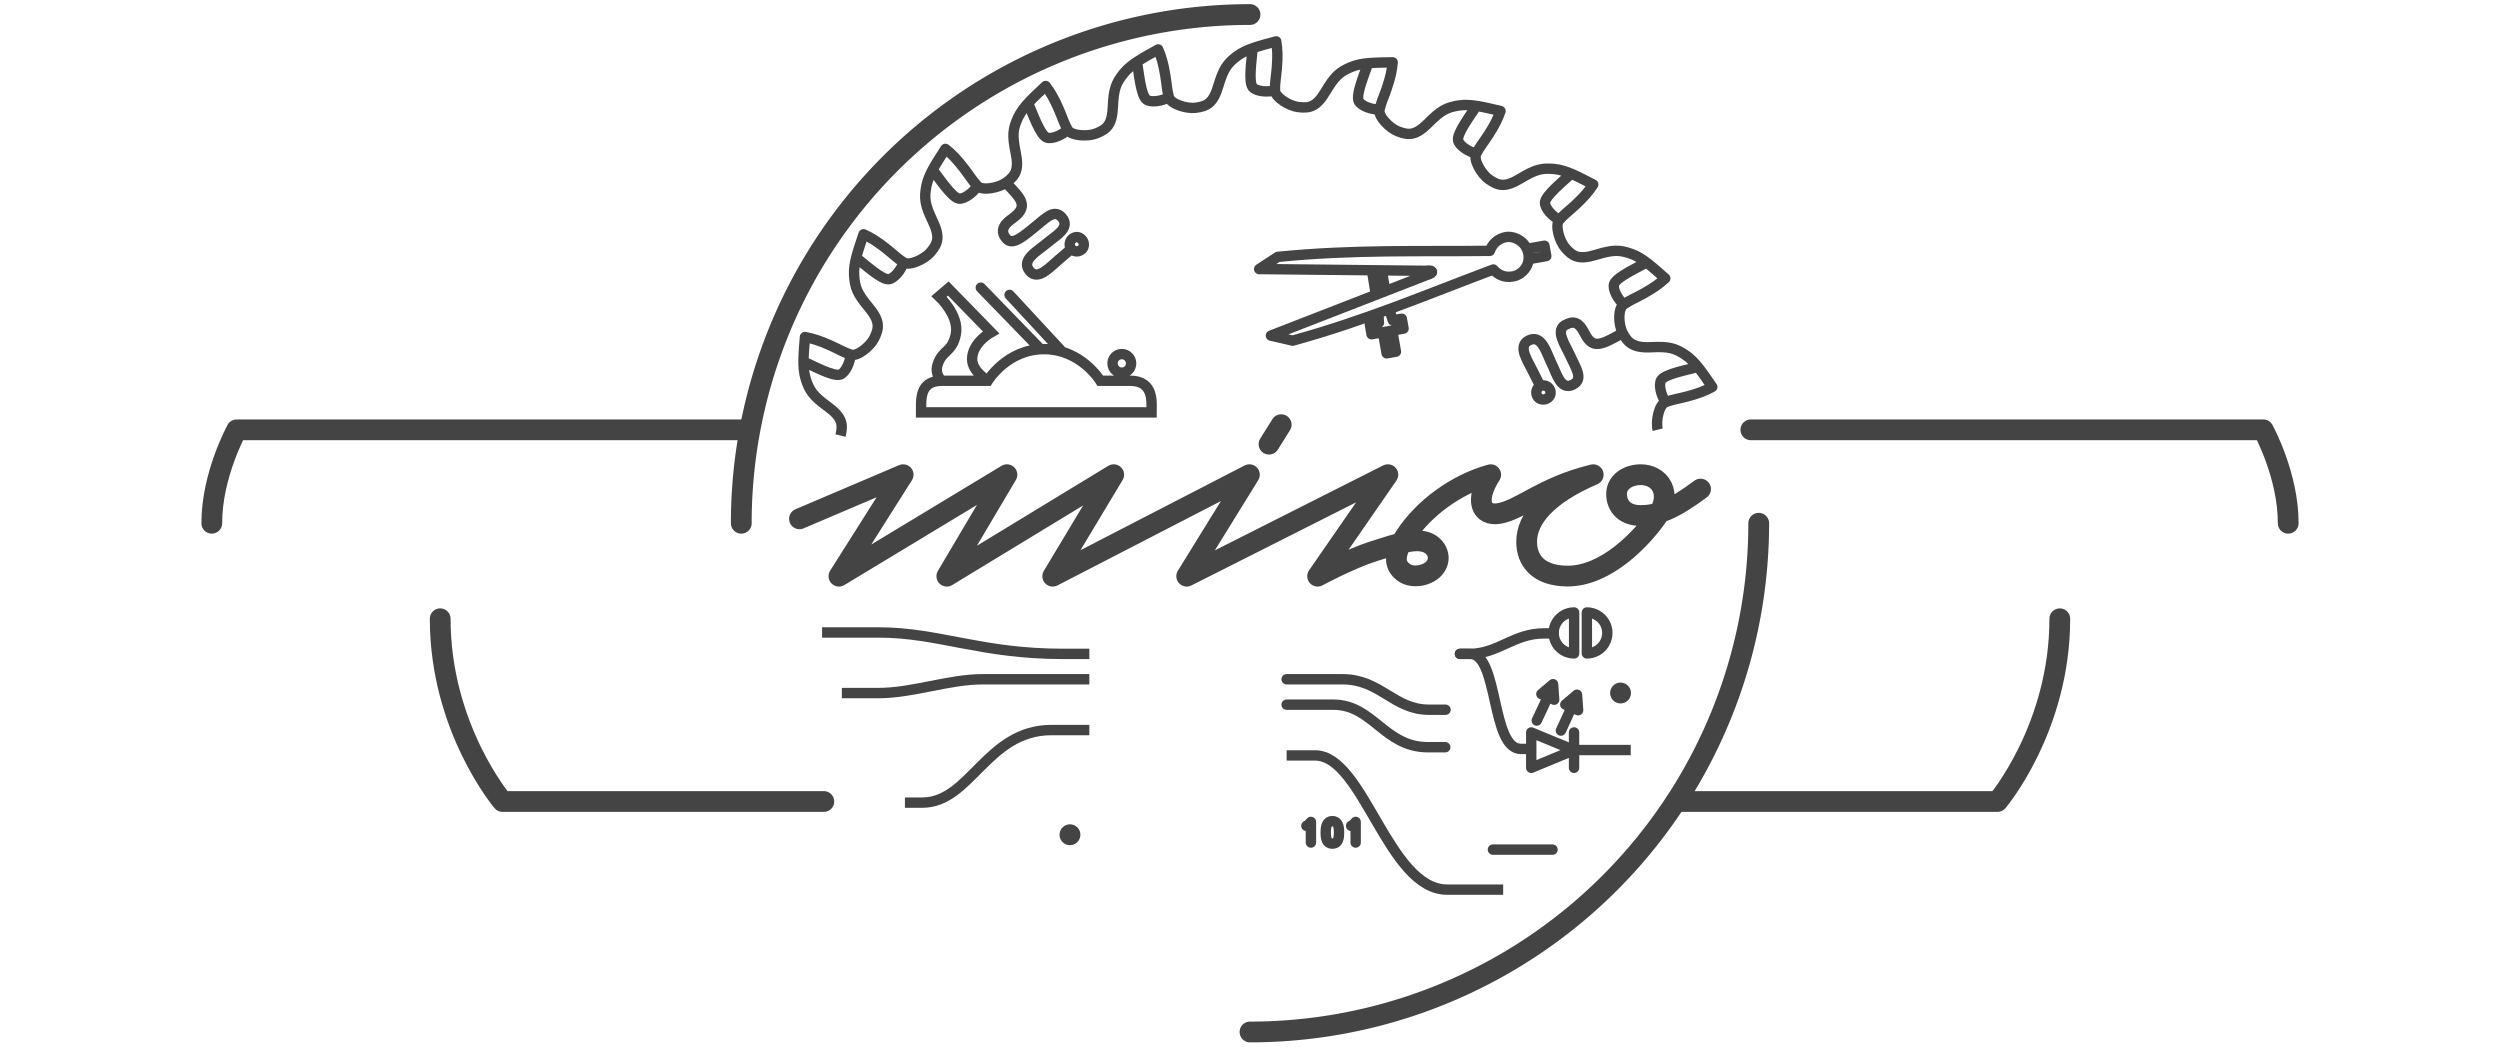 <?xml version="1.0" encoding="UTF-8" standalone="no"?>
<!-- Created with Inkscape (http://www.inkscape.org/) -->

<svg
   xmlns:osb="http://www.openswatchbook.org/uri/2009/osb"
   xmlns:dc="http://purl.org/dc/elements/1.1/"
   xmlns:cc="http://creativecommons.org/ns#"
   xmlns:rdf="http://www.w3.org/1999/02/22-rdf-syntax-ns#"
   xmlns:svg="http://www.w3.org/2000/svg"
   xmlns="http://www.w3.org/2000/svg"
   xmlns:xlink="http://www.w3.org/1999/xlink"
   xmlns:sodipodi="http://sodipodi.sourceforge.net/DTD/sodipodi-0.dtd"
   xmlns:inkscape="http://www.inkscape.org/namespaces/inkscape"
   width="1204"
   height="504"
   viewBox="0 0 1204 504"
   version="1.1"
   id="logo"
   inkscape:version="0.92.2 5c3e80d, 2017-08-06"
   sodipodi:docname="miro-logo-2020-15-fat.svg">
  <sodipodi:namedview
     id="base"
     pagecolor="#aaaaaa"
     bordercolor="#666666"
     borderopacity="1.0"
     inkscape:pageopacity="0"
     inkscape:pageshadow="2"
     inkscape:zoom="2.3039563"
     inkscape:cx="478.08292"
     inkscape:cy="252"
     inkscape:document-units="px"
     inkscape:current-layer="logo"
     showgrid="false"
     units="px"
     inkscape:window-width="3840"
     inkscape:window-height="1500"
     inkscape:window-x="0"
     inkscape:window-y="1"
     inkscape:window-maximized="1"
     inkscape:snap-global="false"
     showguides="false" />
  <defs
     id="defs1143">
    <linearGradient
       id="stroke"
       osb:paint="solid">
      <stop
         offset="0"
         id="strokecolor"
         class="mystrokecolor"
         style="stop-color:#444444;stop-opacity:1;" />
    </linearGradient>
    <linearGradient
       inkscape:collect="always"
       xlink:href="#stroke"
       id="linearGradient4572"
       x1="96.999"
       y1="252"
       x2="1107.001"
       y2="252"
       gradientUnits="userSpaceOnUse" />
    <linearGradient
       inkscape:collect="always"
       xlink:href="#stroke"
       id="linearGradient4578"
       x1="379.959"
       y1="240.975"
       x2="824.041"
       y2="240.975"
       gradientUnits="userSpaceOnUse" />
    <linearGradient
       inkscape:collect="always"
       xlink:href="#stroke"
       id="linearGradient4584"
       x1="381.799"
       y1="248.328"
       x2="825.625"
       y2="248.328"
       gradientUnits="userSpaceOnUse" />
  </defs>
  <g
     id="script"
     style="stroke:url(#linearGradient4578)">
    <path
       sodipodi:nodetypes="ccccccccccccccsssscscccscccc"
       inkscape:connector-curvature="0"
       d="m 617.028,204.52 -5.871,9.393 m -226.132,35.958 49.935,-21.264 -30.924,48.886 80.901,-48.886 -28.95,48.886 80.382,-48.886 -29.365,48.886 94.71,-48.886 -30.197,48.886 96.885,-48.886 -33.833,48.886 c 0,0 15.109,-8.211 26.965,-12.009 12.238,-3.921 20.356,-6.509 26.03,-4.068 4.392,1.889 6.86,7.207 3.587,11.669 -3.195,4.355 -10.809,5.478 -14.734,2.821 -4.439,-3.005 -6.07,-7.775 0.397,-17.694 8.686,-13.324 24.371,-24.981 41.106,-29.603 -8.193,12.822 -4.285,20.076 3.964,18.691 10.582,-1.777 20.892,-12.701 45.409,-18.691 -22.725,9.785 -32.053,21.402 -32.06,32.317 -0.007,8.96 5.61,16.396 19.507,16.509 19.09,0.155 36.305,-18.677 43.174,-28.474 8.029,-11.449 1.323,-20.417 -7.74,-20.353 -6.363,0.045 -11.3,3.614 -11.608,8.674 -0.307,5.054 2.634,10.859 11.276,10.985 7.819,0.114 15.448,-2.527 29.141,-12.734"
       style="fill:none;stroke:url(#linearGradient4578);stroke-width:10;stroke-linecap:round;stroke-linejoin:round;stroke-miterlimit:4;stroke-dasharray:none;stroke-opacity:1"
       id="miro" />
  </g>
  <g
     id="wings"
     style="stroke:url(#linearGradient4572);stroke-linecap:round">
    <path
       inkscape:connector-curvature="0"
       id="circletl"
       d="M 602,7 A 245,245 0 0 0 357,252 v 0"
       style="fill:none;fill-opacity:1;stroke:url(#linearGradient4572);stroke-width:10;stroke-linecap:round;stroke-linejoin:round;stroke-miterlimit:4;stroke-dasharray:none;stroke-opacity:1" />
    <path
       inkscape:connector-curvature="0"
       id="circlebl"
       d="M 602,497 A 245,245 0 0 1 357,252"
       style="fill:none;fill-opacity:1;stroke:url(#linearGradient4572);stroke-width:10;stroke-linecap:round;stroke-linejoin:round;stroke-miterlimit:4;stroke-dasharray:none;stroke-opacity:1" />
    <path
       inkscape:connector-curvature="0"
       id="circlebr"
       d="M 602,497 A 245,245 0 0 0 847,252"
       style="fill:none;fill-opacity:1;stroke:url(#linearGradient4572);stroke-width:10;stroke-linecap:round;stroke-linejoin:round;stroke-miterlimit:4;stroke-dasharray:none;stroke-opacity:1" />
    <path
       inkscape:connector-curvature="0"
       id="circletr"
       d="M 602,7 A 245,245 0 0 1 847,252"
       style="fill:none;fill-opacity:1;stroke:url(#linearGradient4572);stroke-width:10;stroke-linecap:round;stroke-linejoin:round;stroke-miterlimit:4;stroke-dasharray:none;stroke-opacity:1" />
    <path
       sodipodi:nodetypes="ccc"
       inkscape:connector-curvature="0"
       id="wingbl"
       d="m 212,298 c 0,52.6 30,88 30,88 h 154.761"
       style="opacity:1;vector-effect:none;fill:none;fill-opacity:1;stroke:url(#linearGradient4572);stroke-width:10;stroke-linecap:round;stroke-linejoin:round;stroke-miterlimit:4;stroke-dasharray:none;stroke-dashoffset:0;stroke-opacity:1" />
    <path
       sodipodi:nodetypes="ccc"
       inkscape:connector-curvature="0"
       id="wingmbl"
       d="M 102,252 C 102.065,275.123 114,297 114,297 h 246.8"
       style="opacity:1;vector-effect:none;fill:none;fill-opacity:1;stroke:url(#linearGradient4572);stroke-width:10;stroke-linecap:round;stroke-linejoin:round;stroke-miterlimit:4;stroke-dasharray:none;stroke-dashoffset:0;stroke-opacity:1" />
    <path
       sodipodi:nodetypes="cccc"
       inkscape:connector-curvature="0"
       id="wingmtl"
       d="m 102,252 v 0 c -0.065,-23.124 12,-45 12,-45 h 246.8"
       style="opacity:1;vector-effect:none;fill:none;fill-opacity:1;stroke:url(#linearGradient4572);stroke-width:10;stroke-linecap:round;stroke-linejoin:round;stroke-miterlimit:4;stroke-dasharray:none;stroke-dashoffset:0;stroke-opacity:1" />
    <path
       sodipodi:nodetypes="ccc"
       inkscape:connector-curvature="0"
       style="opacity:1;vector-effect:none;fill:none;fill-opacity:1;stroke:url(#linearGradient4572);stroke-width:10;stroke-linecap:round;stroke-linejoin:round;stroke-miterlimit:4;stroke-dasharray:none;stroke-dashoffset:0;stroke-opacity:1"
       d="m 212,206 c 0,-52.6 30,-88.001 30,-88.001 L 396.761,118"
       id="wingtl" />
    <path
       style="opacity:1;vector-effect:none;fill:none;fill-opacity:1;stroke:url(#linearGradient4572);stroke-width:10;stroke-linecap:round;stroke-linejoin:round;stroke-miterlimit:4;stroke-dasharray:none;stroke-dashoffset:0;stroke-opacity:1"
       d="m 992,298 c 0,52.6 -30,88 -30,88 H 807.239"
       id="wingbr"
       inkscape:connector-curvature="0"
       sodipodi:nodetypes="ccc" />
    <path
       style="opacity:1;vector-effect:none;fill:none;fill-opacity:1;stroke:url(#linearGradient4572);stroke-width:10;stroke-linecap:round;stroke-linejoin:round;stroke-miterlimit:4;stroke-dasharray:none;stroke-dashoffset:0;stroke-opacity:1"
       d="m 1102,252 c -0.065,23.124 -12,45.001 -12,45.001 H 843.2"
       id="wingmbr"
       inkscape:connector-curvature="0"
       sodipodi:nodetypes="ccc" />
    <path
       style="opacity:1;vector-effect:none;fill:none;fill-opacity:1;stroke:url(#linearGradient4572);stroke-width:10;stroke-linecap:round;stroke-linejoin:round;stroke-miterlimit:4;stroke-dasharray:none;stroke-dashoffset:0;stroke-opacity:1"
       d="m 1102,252 v 0 c 0.065,-23.124 -12,-45 -12,-45 H 843.2"
       id="wingmtr"
       inkscape:connector-curvature="0"
       sodipodi:nodetypes="cccc" />
    <path
       id="wingtr"
       d="m 992,206 c 0,-52.6 -30,-88.001 -30,-88.001 L 807.239,118"
       style="opacity:1;vector-effect:none;fill:none;fill-opacity:1;stroke:url(#linearGradient4572);stroke-width:10;stroke-linecap:round;stroke-linejoin:round;stroke-miterlimit:4;stroke-dasharray:none;stroke-dashoffset:0;stroke-opacity:1"
       inkscape:connector-curvature="0"
       sodipodi:nodetypes="ccc" />
  </g>
  <g
     id="details"
     style="stroke:url(#linearGradient4584);stroke-width:5;stroke-miterlimit:4;stroke-dasharray:none">
    <path
       inkscape:connector-curvature="0"
       d="m 484.411,88.017 c 8.132,8.14 10.925,11.599 2.953,17.363 -1.809,1.289 -6.952,4.931 -2.605,9.654 3.042,3.613 9.078,-2.163 13.56,-5.675 5.126,-4.017 9.211,-8.958 13.06,-4.663 4.483,5.003 -3.21,8.992 -6.806,12.075 -4.862,4.168 -13.18,8.356 -8.658,13.772 3.998,4.789 9.688,-1.942 14.088,-5.593 3.347,-2.778 4.553,-4.022 5.957,-5.05 1.795,1.726 3.708,1.355 5.085,0.158 1.286,-1.118 1.179,-3.45 0.043,-4.655 -1.561,-1.656 -3.159,-1.442 -4.471,-0.552 -1.26,0.854 -2.206,3.144 -0.657,5.049 m -111.155,89.867 c 1.311,-5.558 0.762,-8.884 -6.166,-13.94 -6.928,-5.055 -8.808,-7.575 -10.613,-13.365 -1.724,-5.531 -0.967,-12.128 -0.368,-20.139 3.776,0.681 7.169,1.751 12.274,4.048 4.428,1.992 6.192,3.224 9.847,4.425 3.109,1.021 9.287,-3.977 11.217,-7.861 2.501,-5.034 2.868,-8.349 -2.62,-14.94 -5.488,-6.591 -6.698,-9.493 -7.037,-15.547 -0.325,-5.785 2.017,-11.998 4.549,-19.622 3.496,1.58 6.527,3.445 10.918,6.916 3.809,3.011 5.22,4.636 8.472,6.691 2.766,1.748 9.976,-1.595 12.794,-4.891 3.652,-4.274 4.815,-7.399 1.099,-15.128 -3.717,-7.729 -4.183,-10.838 -3.038,-16.793 1.094,-5.689 4.879,-11.145 9.192,-17.922 3.006,2.384 5.491,4.931 8.904,9.367 2.961,3.848 3.933,5.768 6.587,8.553 2.257,2.369 10.064,0.884 13.6,-1.627 4.583,-3.255 6.473,-6.003 4.751,-14.404 -1.722,-8.402 -1.417,-11.531 1.145,-17.027 2.447,-5.251 7.447,-9.621 13.282,-15.143 2.334,3.045 4.124,6.12 6.354,11.254 1.934,4.453 2.41,6.552 4.305,9.9 1.612,2.848 9.546,3.309 13.586,1.735 5.238,-2.04 7.74,-4.245 8.117,-12.813 0.377,-8.568 1.435,-11.529 5.258,-16.236 3.653,-4.497 9.567,-7.517 16.571,-11.451 1.522,3.522 2.509,6.941 3.421,12.463 0.791,4.79 0.741,6.942 1.763,10.651 0.87,3.155 8.452,5.535 12.754,4.993 5.577,-0.703 8.541,-2.232 10.994,-10.45 2.453,-8.218 4.2,-10.832 9.055,-14.465 4.638,-3.471 11.11,-4.96 18.861,-7.069 0.618,3.786 0.742,7.343 0.282,12.921 -0.4,4.839 -0.972,6.913 -0.884,10.759 0.075,3.272 6.849,7.427 11.154,7.949 5.581,0.677 8.827,-0.084 13.208,-7.456 4.381,-7.373 6.712,-9.482 12.306,-11.824 5.344,-2.237 11.983,-2.104 20.015,-2.262 -0.323,3.823 -1.069,7.302 -2.875,12.6 -1.566,4.596 -2.627,6.468 -3.479,10.22 -0.724,3.191 4.833,8.872 8.881,10.427 5.247,2.016 8.582,2.069 14.627,-4.014 6.045,-6.083 8.82,-7.561 14.816,-8.469 5.728,-0.867 12.135,0.879 19.963,2.683 -1.244,3.629 -2.816,6.822 -5.858,11.521 -2.639,4.076 -4.124,5.633 -5.864,9.064 -1.48,2.919 2.526,9.782 6.073,12.277 4.598,3.234 7.819,4.098 15.164,-0.33 7.345,-4.427 10.397,-5.185 16.433,-4.605 5.767,0.554 11.555,3.808 18.708,7.465 -2.091,3.217 -4.393,5.931 -8.488,9.746 -3.552,3.31 -5.372,4.459 -7.895,7.363 -2.146,2.47 0.067,10.103 2.9,13.386 3.672,4.256 6.585,5.879 14.788,3.374 8.202,-2.505 11.346,-2.496 17.06,-0.463 5.458,1.942 10.279,6.509 16.326,11.798 -2.812,2.61 -5.705,4.682 -10.607,7.385 -4.252,2.345 -6.296,3.016 -9.451,5.218 -2.684,1.873 -2.685,9.241 -0.449,13.689 2.236,4.449 4.955,7.306 13.52,6.875 8.565,-0.431 11.613,0.344 16.658,3.707 4.821,3.214 8.384,8.817 12.96,15.419 -3.363,1.847 -6.674,3.151 -12.086,4.579 -4.695,1.238 -6.841,1.391 -10.438,2.758 -3.059,1.163 -4.812,8.958 -3.746,13.254 m -16.826,-46.573 c -10.786,6.077 -14.387,7.698 -18.251,0.428 -1.619,-3.126 -3.807,-7.158 -8.65,-4.664 -6.33,2.392 -0.708,10.049 1.617,15.247 2.66,5.945 6.467,11.102 1.369,13.799 -5.938,3.141 -7.95,-5.287 -10.073,-9.522 -2.87,-5.725 -4.924,-14.809 -11.273,-11.729 -5.613,2.723 -0.456,9.87 2.024,15.022 1.887,3.919 2.803,5.39 3.462,7.001 -2.108,1.325 -2.21,3.27 -1.382,4.896 0.774,1.518 3.063,1.977 4.507,1.166 1.984,-1.115 2.162,-2.717 1.616,-4.205 -0.524,-1.429 -2.518,-2.9 -4.741,-1.857 M 435.123,126.373 c -0.865,3.308 -4.516,7.936 -7.197,8.11 -3.46,0.225 -11.651,-7.326 -15.102,-9.981 m 57.856,-34.979 c -1.645,2.998 -6.313,6.597 -8.956,6.113 -3.411,-0.624 -9.516,-9.944 -12.215,-13.359 m 64.635,-19.831 c -2.326,2.507 -7.73,4.86 -10.175,3.747 -3.156,-1.437 -6.806,-11.963 -8.593,-15.932 m 67.519,-3.487 c -2.867,1.865 -8.681,2.83 -10.781,1.155 -2.711,-2.162 -3.687,-13.26 -4.453,-17.546 m 66.334,13.066 c -3.234,1.11 -9.109,0.63 -10.738,-1.506 -2.103,-2.757 -0.346,-13.759 -0.044,-18.102 m 61.152,28.833 c -3.407,0.289 -8.988,-1.608 -10.047,-4.076 -1.368,-3.187 3.017,-13.429 4.367,-17.567 m 52.286,42.862 c -3.375,-0.55 -8.326,-3.749 -8.752,-6.401 -0.55,-3.424 6.197,-12.289 8.515,-15.974 m 40.269,54.308 c -3.139,-1.356 -7.161,-5.664 -6.929,-8.341 0.301,-3.455 9.004,-10.409 12.15,-13.418 m 25.825,62.482 c -2.715,-2.08 -5.566,-7.238 -4.688,-9.777 1.133,-3.277 11.269,-7.902 15.053,-10.054 m 9.826,66.891 c -2.126,-2.678 -3.635,-8.376 -2.165,-10.625 1.897,-2.903 12.854,-4.919 17.049,-6.084 m -407.514,-6.124 c -0.033,3.419 -2.447,8.797 -5.004,9.619 -3.301,1.062 -13.085,-4.267 -17.078,-6.001"
       style="fill:none;stroke:url(#linearGradient4584);stroke-width:5;stroke-linecap:butt;stroke-linejoin:round;stroke-miterlimit:4;stroke-dasharray:none;stroke-opacity:1"
       id="sawblade"
       sodipodi:nodetypes="ccccscccccccccsccccsssccssscccssscccssscccsssccccsssccsssccccssscccsscccczcsccccccccsccccccscccccccccccccccccccccccccccccccccc" />
    <path
       sodipodi:nodetypes="sssssssssccccccccccccccccccccccccccccccccccccccccccccccccccsssss"
       inkscape:connector-curvature="0"
       d="m 541.347,303.496 h 61.57 c 2.527,0 4.561,2.034 4.561,4.561 v 61.57 c 0,2.527 -2.034,4.561 -4.561,4.561 h -61.57 c -2.527,0 -4.561,-2.034 -4.561,-4.561 v -61.57 c 0,-2.527 2.034,-4.561 4.561,-4.561 z m 66.131,9.156 h 12.162 v 4.521 h -12.162 z m 0,12.225 h 12.162 v 4.521 h -12.162 z m 0,12.225 h 12.162 v 4.521 h -12.162 z m 0,12.225 h 12.162 v 4.521 h -12.162 z m 0,12.225 h 12.162 v 4.521 h -12.162 z m -82.854,-48.9 h 12.162 v 4.521 h -12.162 z m 0,12.225 h 12.162 v 4.521 h -12.162 z m 0,12.225 h 12.162 v 4.521 h -12.162 z m 0,12.225 h 12.162 v 4.521 h -12.162 z m 0,12.225 h 12.162 v 4.521 H 524.624 Z M 598.065,358.99 c 0,3.414 -2.767,6.181 -6.181,6.181 -3.414,0 -6.181,-2.767 -6.181,-6.181 0,-3.414 2.767,-6.181 6.181,-6.181 3.414,0 6.181,2.767 6.181,6.181 z"
       style="fill:none;fill-opacity:1;stroke:url(#linearGradient4584);stroke-width:5;stroke-linecap:butt;stroke-linejoin:round;stroke-miterlimit:4;stroke-dasharray:none;stroke-opacity:1"
       id="ic" />
    <path
       sodipodi:nodetypes="ccccccccccccccccccccccssccccccccc"
       inkscape:connector-curvature="0"
       d="m 736.398,124.795 8.291,-1.467 -0.882,-4.982 -8.291,1.467 m -71.688,30.968 0.256,4.67 -4.376,0.774 0.84,4.749 15.404,-2.726 -0.84,-4.749 -4.334,0.767 -1.719,-5.352 m -3.048,11.093 1.797,10.157 4.478,-0.792 -1.797,-10.157 m -9.738,-28.908 1.833,11.522 m 4.545,-1.782 -1.648,-9.798 m -50.092,-6.537 c 36.754,-3.657 68.183,-2.488 102.125,-2.907 1.06,-3.155 3.859,-5.958 7.756,-6.627 3.897,-0.669 9.778,2.038 10.816,8.091 1.038,6.053 -3.453,10.204 -7.516,10.883 -4.063,0.679 -7.179,-0.791 -9.355,-3.373 -31.838,11.93 -61.854,24.734 -96.688,34.276 l -10.445,-2.429 74.987,-29.157 c 0,0 2.81,-0.726 2.643,-1.589 -0.178,-0.918 -3.064,-0.462 -3.064,-0.462 l -80.237,-0.841 z"
       style="fill:none;fill-opacity:1;stroke:url(#linearGradient4584);stroke-width:5;stroke-linecap:butt;stroke-linejoin:round;stroke-miterlimit:4;stroke-dasharray:none;stroke-opacity:1"
       id="compass" />
    <path
       sodipodi:nodetypes="cccccccccccccccccccccccccccccccccccccccssccccccccc"
       inkscape:connector-curvature="0"
       d="m 577.343,118.449 h -12.207 m 5.964,5.1 v -13.395 h 9.911 v 20.561 c -5.068,-0.122 -9.85,0.059 -14.965,0 -2.486,-6.517 -4.295,-9.764 -10.846,-14.577 l 5.575,-5.984 h 10.325 M 671.996,75.245 V 86.145 M 651.2,75.245 V 86.145 M 630.403,75.245 V 86.145 M 609.607,75.245 V 86.145 M 588.811,75.245 V 86.145 M 568.014,75.245 V 86.145 M 547.218,75.245 v 10.9 m 124.778,8.9 V 105.945 M 651.2,95.045 V 105.945 M 630.403,95.045 V 105.945 M 609.607,95.045 V 105.945 M 547.218,95.045 v 10.9 m -15.189,21.955 c 0,0 32.196,-32.675 35.09,-33.936 3.514,-0.7 22.45,-1.092 22.889,0.834 v 74.282 c -6.367,0 -14.574,0.141 -18.079,-1.1 -3.978,-1.409 -9.489,-4.235 -12.31,-12.22 -2.647,-7.494 -0.016,-18.651 -5.023,-26.743 -1.38,-2.23 -4.599,-4.469 -9.339,-4.05 -3.82,0.209 -9.905,6.145 -9.905,6.145 z m 58.786,-21.955 h 97.548 l -0.2,-30.7 H 532.77 v 30.7 h 20.269"
       style="fill:none;stroke:url(#linearGradient4584);stroke-width:5;stroke-linecap:butt;stroke-linejoin:round;stroke-miterlimit:4;stroke-dasharray:none;stroke-opacity:1"
       id="combinationsquare" />
    <path
       sodipodi:nodetypes="cssc"
       inkscape:connector-curvature="0"
       id="trace1"
       d="m 524.624,314.913 h -12.712 c -39.597,0 -60.063,-10.317 -88.629,-10.317 h -27.367"
       style="opacity:1;vector-effect:none;fill:none;fill-opacity:1;stroke:url(#linearGradient4584);stroke-width:5;stroke-linecap:butt;stroke-linejoin:round;stroke-miterlimit:4;stroke-dasharray:none;stroke-dashoffset:0;stroke-opacity:1" />
    <path
       inkscape:connector-curvature="0"
       d="m 808.645,301.612 c 1.7,-3.198 5.672,-4.412 8.87,-2.712 3.198,1.7 4.412,5.672 2.712,8.87 -1.7,3.198 -5.672,4.412 -8.87,2.712 -3.198,-1.7 -4.412,-5.672 -2.712,-8.87 z m -8.965,28.286 c 2.129,-2.93 6.23,-3.58 9.161,-1.451 2.93,2.129 3.58,6.23 1.451,9.161 -2.129,2.93 -6.23,3.58 -9.161,1.451 -2.93,-2.129 -3.58,-6.23 -1.451,-9.161 z m -12.814,26.763 c 2.516,-2.606 6.668,-2.678 9.274,-0.162 2.606,2.516 2.678,6.668 0.162,9.274 -2.516,2.606 -6.668,2.678 -9.274,0.162 -2.606,-2.516 -2.678,-6.668 -0.162,-9.274 z m -16.414,24.719 c 2.854,-2.23 6.976,-1.724 9.206,1.13 2.23,2.854 1.724,6.976 -1.13,9.206 -2.854,2.23 -6.976,1.724 -9.206,-1.13 -2.23,-2.854 -1.724,-6.976 1.13,-9.206 z m -19.695,22.194 c 3.137,-1.811 7.148,-0.736 8.959,2.401 1.811,3.137 0.736,7.148 -2.401,8.959 -3.137,1.811 -7.148,0.736 -8.959,-2.401 -1.811,-3.137 -0.736,-7.148 2.401,-8.959 z m -22.592,19.237 c 3.358,-1.357 7.181,0.266 8.538,3.624 1.357,3.358 -0.266,7.181 -3.624,8.538 -3.358,1.357 -7.181,-0.266 -8.538,-3.624 -1.357,-3.358 0.266,-7.181 3.624,-8.538 z m -25.049,15.906 c 3.514,-0.876 7.074,1.262 7.95,4.777 0.876,3.514 -1.262,7.074 -4.777,7.95 -3.514,0.876 -7.074,-1.262 -7.95,-4.777 -0.876,-3.514 1.262,-7.074 4.777,-7.95 z m -27.019,12.265 c 3.602,-0.379 6.829,2.235 7.208,5.837 0.379,3.602 -2.235,6.829 -5.837,7.208 -3.602,0.379 -6.829,-2.235 -7.208,-5.837 -0.379,-3.602 2.235,-6.829 5.837,-7.208 z m -28.463,8.385 c 3.62,0.126 6.452,3.163 6.325,6.783 -0.126,3.62 -3.163,6.452 -6.783,6.325 -3.62,-0.126 -6.452,-3.163 -6.325,-6.783 0.126,-3.62 3.163,-6.452 6.783,-6.325 z m -29.353,4.342 c 3.567,0.629 5.949,4.031 5.32,7.598 -0.629,3.567 -4.031,5.949 -7.598,5.32 -3.567,-0.629 -5.949,-4.031 -5.32,-7.598 0.629,-3.567 4.031,-5.949 7.598,-5.32 z m -29.672,0.215 c 3.445,1.119 5.33,4.819 4.211,8.264 -1.119,3.445 -4.819,5.33 -8.264,4.211 -3.445,-1.119 -5.33,-4.819 -4.211,-8.264 1.119,-3.445 4.819,-5.33 8.264,-4.211 z m -29.413,-3.917 c 3.256,1.588 4.607,5.514 3.02,8.77 -1.588,3.256 -5.514,4.607 -8.77,3.02 -3.256,-1.588 -4.607,-5.514 -3.02,-8.77 1.588,-3.256 5.514,-4.607 8.77,-3.02 z m -28.582,-7.972 c 3.003,2.025 3.795,6.102 1.77,9.105 -2.025,3.003 -6.102,3.795 -9.105,1.77 -3.003,-2.025 -3.795,-6.102 -1.77,-9.105 2.025,-3.003 6.102,-3.795 9.105,-1.77 z m -27.194,-11.873 c 2.692,2.424 2.909,6.571 0.485,9.262 -2.424,2.692 -6.571,2.909 -9.262,0.485 -2.692,-2.424 -2.909,-6.57 -0.485,-9.262 2.424,-2.692 6.57,-2.909 9.262,-0.485 z m -25.277,-15.542 c 2.328,2.775 1.966,6.911 -0.808,9.24 -2.775,2.328 -6.911,1.966 -9.24,-0.808 -2.328,-2.775 -1.966,-6.911 0.808,-9.24 2.775,-2.328 6.911,-1.966 9.24,0.808 z m -22.868,-18.908 c 1.919,3.072 0.985,7.118 -2.086,9.037 -3.072,1.919 -7.118,0.985 -9.037,-2.086 -1.919,-3.072 -0.985,-7.118 2.086,-9.037 3.072,-1.919 7.118,-0.985 9.037,2.086 z m -20.014,-21.907 c 1.473,3.309 -0.015,7.186 -3.324,8.659 -3.309,1.473 -7.186,-0.015 -8.659,-3.324 -1.473,-3.309 0.015,-7.186 3.324,-8.659 3.309,-1.473 7.186,0.015 8.659,3.324 z M 418.489,359.324 c 0.998,3.482 -1.015,7.114 -4.497,8.112 -3.482,0.998 -7.114,-1.015 -8.112,-4.497 -0.998,-3.482 1.015,-7.114 4.497,-8.112 3.482,-0.998 7.114,1.015 8.112,4.497 z m -13.2,-26.575 c 0.504,3.587 -1.995,6.903 -5.582,7.407 -3.587,0.504 -6.903,-1.995 -7.407,-5.582 -0.504,-3.587 1.995,-6.903 5.582,-7.407 3.587,-0.504 6.903,1.995 7.407,5.582 z m -9.373,-29.654 c 0,3.622 -2.936,6.558 -6.558,6.558 -3.622,0 -6.558,-2.936 -6.558,-6.558 0,-3.622 2.936,-6.558 6.558,-6.558 3.622,0 6.558,2.936 6.558,6.558 z"
       style="fill:none;fill-opacity:1;stroke:url(#linearGradient4584);stroke-width:5;stroke-linecap:round;stroke-linejoin:round;stroke-miterlimit:4;stroke-dasharray:none;stroke-dashoffset:0;stroke-opacity:1"
       id="pads" />
    <path
       sodipodi:nodetypes="cssc"
       inkscape:connector-curvature="0"
       id="trace2"
       d="m 524.624,327.138 h -51.535 c -16.034,0 -33.599,6.648 -50.111,6.648 H 405.432"
       style="opacity:1;vector-effect:none;fill:none;fill-opacity:1;stroke:url(#linearGradient4584);stroke-width:5;stroke-linecap:butt;stroke-linejoin:miter;stroke-miterlimit:4;stroke-dasharray:none;stroke-dashoffset:0;stroke-opacity:1" />
    <path
       sodipodi:nodetypes="ccsc"
       inkscape:connector-curvature="0"
       id="trace3"
       d="M 524.624,339.363 H 486.507 c -20.811,0.199 -31.836,21.756 -53.302,21.756 h -14.437"
       style="opacity:1;vector-effect:none;fill:none;fill-opacity:1;stroke:url(#linearGradient4584);stroke-width:5;stroke-linecap:butt;stroke-linejoin:miter;stroke-miterlimit:4;stroke-dasharray:none;stroke-dashoffset:0;stroke-opacity:1" />
    <path
       sodipodi:nodetypes="cscc"
       inkscape:connector-curvature="0"
       id="trace4"
       d="M 524.624,351.588 H 506.402 c -31.174,0 -38.986,34.957 -62.216,34.957 h -8.374"
       style="opacity:1;vector-effect:none;fill:none;fill-opacity:1;stroke:url(#linearGradient4584);stroke-width:5;stroke-linecap:butt;stroke-linejoin:miter;stroke-miterlimit:4;stroke-dasharray:none;stroke-dashoffset:0;stroke-opacity:1" />
    <path
       sodipodi:nodetypes="cccc"
       inkscape:connector-curvature="0"
       id="trace5"
       d="m 524.624,363.813 h -10.965 c -19.958,0 -28.484,45.465 -49.322,45.27 h -8.002"
       style="opacity:1;vector-effect:none;fill:none;fill-opacity:1;stroke:url(#linearGradient4584);stroke-width:5;stroke-linecap:butt;stroke-linejoin:miter;stroke-miterlimit:4;stroke-dasharray:none;stroke-dashoffset:0;stroke-opacity:1" />
    <path
       sodipodi:nodetypes="cccccccccccccccsccccscscccc"
       inkscape:connector-curvature="0"
       d="m 472.345,138.53 27.754,28.595 m 35.688,7.882 c 0,2.475 2.006,4.481 4.481,4.481 2.475,0 4.481,-2.006 4.481,-4.481 0,-2.475 -2.006,-4.481 -4.481,-4.481 -2.475,0 -4.481,2.006 -4.481,4.481 z m 4.481,8.164 v -3.702 m -64.495,3.879 c 0,0 -7.564,-4.325 -7.594,-10.333 -0.04,-8.001 9.098,-12.967 9.098,-12.967 l -20.573,-21.091 -4.442,3.791 c 0,0 9.823,9.152 8.078,18.161 -1.745,9.009 -6.726,7.451 -8.878,14.988 -1.36,4.761 2.147,7.481 2.147,7.481 m 32.604,-41.352 24.39,26.353 m 19.326,14.999 c 0,0 -9.237,-15.229 -27.11,-15.24 -17.873,-0.012 -27.11,15.24 -27.11,15.24 h -22.09 c -11.199,0 -9.942,9.603 -10,15.235 h 110.954 c 0,-4.559 1.421,-15.037 -10,-15.235 z"
       style="opacity:1;vector-effect:none;fill:none;fill-opacity:1;stroke:url(#linearGradient4584);stroke-width:5;stroke-linecap:round;stroke-linejoin:miter;stroke-miterlimit:4;stroke-dasharray:none;stroke-dashoffset:0;stroke-opacity:1"
       id="handplane" />
    <path
       sodipodi:nodetypes="ccccc"
       inkscape:connector-curvature="0"
       id="resistor"
       d="m 666.633,308.653 h 36.274 v 12.488 h -36.274 z"
       style="fill:none;fill-opacity:1;stroke:url(#linearGradient4584);stroke-width:5;stroke-linecap:round;stroke-linejoin:round;stroke-miterlimit:4;stroke-dasharray:none;stroke-dashoffset:0;stroke-opacity:1" />
    <path
       id="led"
       style="opacity:1;vector-effect:none;fill:none;fill-opacity:1;stroke:url(#linearGradient4584);stroke-width:5;stroke-linecap:round;stroke-linejoin:round;stroke-miterlimit:4;stroke-dasharray:none;stroke-dashoffset:0;stroke-opacity:1"
       d="m 737.447,352.742 v 17.047 l 20.611,-8.523 z m 20.611,0 v 17.047 z m -15.734,-18.498 5.629,-4.751 0.544,7.484 z m -2.22,12.784 5.261,-11.233 z m 13.752,-7.71 5.629,-4.751 0.544,7.484 z m -2.114,12.533 5.061,-11.033 z"
       inkscape:connector-curvature="0"
       sodipodi:nodetypes="ccccccccccccccsccsccc" />
    <path
       sodipodi:nodetypes="ssssscccc"
       inkscape:connector-curvature="0"
       d="m 718.217,409.181 c 0,-1.916 -1.553,-3.469 -3.469,-3.469 -1.916,0 -3.469,1.553 -3.469,3.469 0,1.916 1.553,3.469 3.469,3.469 1.916,0 3.469,-1.553 3.469,-3.469 z m -25.109,7.069 v -38.652 l 34.883,19.326 z"
       style="fill:none;fill-opacity:1;stroke:url(#linearGradient4584);stroke-width:5;stroke-linecap:round;stroke-linejoin:round;stroke-miterlimit:4;stroke-dasharray:none;stroke-dashoffset:0;stroke-opacity:1"
       id="driver" />
    <path
       sodipodi:nodetypes="cc"
       inkscape:connector-curvature="0"
       id="trace15"
       d="m 758.306,361.216 27.059,2.6e-4"
       style="opacity:1;vector-effect:none;fill:none;fill-opacity:1;stroke:url(#linearGradient4584);stroke-width:5;stroke-linecap:butt;stroke-linejoin:miter;stroke-miterlimit:4;stroke-dasharray:none;stroke-dashoffset:0;stroke-opacity:1" />
    <path
       sodipodi:nodetypes="cc"
       inkscape:connector-curvature="0"
       id="trace6"
       d="m 619.64,314.913 h 46.596"
       style="opacity:1;vector-effect:none;fill:none;fill-opacity:1;stroke:url(#linearGradient4584);stroke-width:5;stroke-linecap:butt;stroke-linejoin:miter;stroke-miterlimit:4;stroke-dasharray:none;stroke-dashoffset:0;stroke-opacity:1" />
    <path
       sodipodi:nodetypes="cccc"
       inkscape:connector-curvature="0"
       id="trace14"
       d="m 703.105,314.913 h 5.011 c 13.739,0.188 9.811,45.777 24.388,45.777 h 4.694"
       style="opacity:1;vector-effect:none;fill:none;fill-opacity:1;stroke:url(#linearGradient4584);stroke-width:5;stroke-linecap:round;stroke-linejoin:round;stroke-miterlimit:4;stroke-dasharray:none;stroke-dashoffset:0;stroke-opacity:1" />
    <path
       sodipodi:nodetypes="cc"
       inkscape:connector-curvature="0"
       id="trace16"
       d="m 784.374,333.752 h 13.875"
       style="opacity:1;vector-effect:none;fill:none;fill-opacity:1;stroke:url(#linearGradient4584);stroke-width:5;stroke-linecap:round;stroke-linejoin:round;stroke-miterlimit:4;stroke-dasharray:none;stroke-dashoffset:0;stroke-opacity:1" />
    <path
       sodipodi:nodetypes="sssss"
       inkscape:connector-curvature="0"
       id="via1"
       d="m 782.986,333.752 c 0,1.396 -1.131,2.527 -2.527,2.527 -1.396,0 -2.527,-1.131 -2.527,-2.527 0,-1.396 1.131,-2.527 2.527,-2.527 1.396,0 2.527,1.131 2.527,2.527 z"
       style="fill:none;fill-opacity:1;stroke:url(#linearGradient4584);stroke-width:5;stroke-linecap:round;stroke-linejoin:round;stroke-miterlimit:4;stroke-dasharray:none;stroke-dashoffset:0;stroke-opacity:1" />
    <path
       sodipodi:nodetypes="cccc"
       inkscape:connector-curvature="0"
       id="trace9"
       d="m 619.64,351.588 h 18.311 c 21.545,0.15 34.739,45.336 51.144,45.336 H 693.72"
       style="opacity:1;vector-effect:none;fill:none;fill-opacity:1;stroke:url(#linearGradient4584);stroke-width:5;stroke-linecap:butt;stroke-linejoin:miter;stroke-miterlimit:4;stroke-dasharray:none;stroke-dashoffset:0;stroke-opacity:1" />
    <path
       sodipodi:nodetypes="cc"
       inkscape:connector-curvature="0"
       id="trace18"
       d="m 718.987,409.168 h 28.714"
       style="opacity:1;vector-effect:none;fill:none;fill-opacity:1;stroke:url(#linearGradient4584);stroke-width:5;stroke-linecap:round;stroke-linejoin:round;stroke-miterlimit:4;stroke-dasharray:none;stroke-dashoffset:0;stroke-opacity:1" />
    <path
       sodipodi:nodetypes="cc"
       inkscape:connector-curvature="0"
       id="trace17"
       d="m 709.618,386.546 h 57.992"
       style="opacity:1;vector-effect:none;fill:none;fill-opacity:1;stroke:url(#linearGradient4584);stroke-width:5;stroke-linecap:round;stroke-linejoin:round;stroke-miterlimit:4;stroke-dasharray:none;stroke-dashoffset:0;stroke-opacity:1" />
    <path
       sodipodi:nodetypes="cscc"
       style="opacity:1;vector-effect:none;fill:none;fill-opacity:1;stroke:url(#linearGradient4584);stroke-width:5;stroke-linecap:round;stroke-linejoin:round;stroke-miterlimit:4;stroke-dasharray:none;stroke-dashoffset:0;stroke-opacity:1"
       d="m 619.64,339.363 h 22.469 c 19.047,0 24.449,20.272 45.268,20.497 h 8.655"
       id="trace8"
       inkscape:connector-curvature="0" />
    <path
       sodipodi:nodetypes="sssss"
       inkscape:connector-curvature="0"
       id="via3"
       d="m 696.671,359.86 c 0,1.396 1.131,2.527 2.527,2.527 1.396,0 2.527,-1.131 2.527,-2.527 0,-1.396 -1.131,-2.527 -2.527,-2.527 -1.396,0 -2.527,1.131 -2.527,2.527 z"
       style="fill:none;fill-opacity:1;stroke:url(#linearGradient4584);stroke-width:5;stroke-linecap:round;stroke-linejoin:round;stroke-miterlimit:4;stroke-dasharray:none;stroke-dashoffset:0;stroke-opacity:1" />
    <path
       sodipodi:nodetypes="cccc"
       inkscape:connector-curvature="0"
       id="trace7"
       d="m 619.64,327.138 h 26.909 c 18.335,0 24.552,14.669 41.736,14.669 h 7.883"
       style="opacity:1;vector-effect:none;fill:none;fill-opacity:1;stroke:url(#linearGradient4584);stroke-width:5;stroke-linecap:round;stroke-linejoin:round;stroke-miterlimit:4;stroke-dasharray:none;stroke-dashoffset:0;stroke-opacity:1" />
    <path
       sodipodi:nodetypes="sssss"
       inkscape:connector-curvature="0"
       id="via2"
       d="m 696.671,341.806 c 0,1.396 1.131,2.527 2.527,2.527 1.396,0 2.527,-1.131 2.527,-2.527 0,-1.396 -1.131,-2.527 -2.527,-2.527 -1.396,0 -2.527,1.131 -2.527,2.527 z"
       style="fill:none;fill-opacity:1;stroke:url(#linearGradient4584);stroke-width:5;stroke-linecap:round;stroke-linejoin:round;stroke-miterlimit:4;stroke-dasharray:none;stroke-dashoffset:0;stroke-opacity:1" />
    <path
       sodipodi:nodetypes="ccsc"
       inkscape:connector-curvature="0"
       id="trace10"
       d="m 619.64,363.813 h 13.719 c 23.38,0 35.166,64.633 63.626,64.633 h 26.944"
       style="opacity:1;vector-effect:none;fill:none;fill-opacity:1;stroke:url(#linearGradient4584);stroke-width:5;stroke-linecap:butt;stroke-linejoin:miter;stroke-miterlimit:4;stroke-dasharray:none;stroke-dashoffset:0;stroke-opacity:1" />
    <path
       transform="translate(124.132)"
       sodipodi:nodetypes="ccccccccccccccccccccccccccc"
       id="signal"
       style="opacity:1;vector-effect:none;fill:none;fill-opacity:1;stroke:url(#linearGradient4584);stroke-width:5;stroke-linecap:round;stroke-linejoin:round;stroke-miterlimit:4;stroke-dasharray:none;stroke-dashoffset:0;stroke-opacity:1"
       d="m 406.512,405.796 h 18.314 v -13.646 h 13.082 v 13.646 h 39.257 v -13.646 h 13.082 v 13.646 h 2.9 m -86.634,23.851 h 13.082 v -13.646 h 13.082 v 13.646 h 13.056 v -13.646 h 13.082 v 13.646 h 13.119 v -13.646 h 13.082 v 13.646 h 8.132 m -86.634,-41.742 v 53.183 h 129.234"
       inkscape:connector-curvature="0" />
    <path
       sodipodi:nodetypes="ssssscccccccc"
       inkscape:connector-curvature="0"
       id="data"
       style="fill:none;fill-opacity:1;stroke:url(#linearGradient4584);stroke-width:5;stroke-linecap:round;stroke-linejoin:round;stroke-miterlimit:4;stroke-dasharray:none;stroke-dashoffset:0;stroke-opacity:1"
       d="m 644.882,400.872 c 0,2.996 -0.449,5.424 -3.205,5.424 -2.756,0 -3.205,-2.428 -3.205,-5.424 0,-2.996 0.613,-5.424 3.205,-5.424 2.592,0 3.205,2.428 3.205,5.424 z m 5.823,-3.15 0.872,-0.473 1.308,-1.419 v 9.935 m -23.727,-8.042 0.872,-0.473 1.308,-1.419 v 9.935" />
    <path
       sodipodi:nodetypes="ccccccccccscsc"
       inkscape:connector-curvature="0"
       d="m 651.67,419.763 v 9.866 m 5.773,-9.866 -5.773,6.577 m 2.062,-2.349 3.711,5.638 m -16.984,-9.866 v 9.866 h 4.949 m -12.129,-7.799 c 0,0 -0.414,-2.067 -2.683,-2.067 -2.269,0 -2.965,2.271 -2.967,4.974 -0.002,2.703 0.882,4.974 2.967,4.974 2.085,0 2.806,-1.861 2.806,-1.861"
       style="fill:none;stroke:url(#linearGradient4584);stroke-width:5;stroke-linecap:round;stroke-linejoin:round;stroke-miterlimit:4;stroke-dasharray:none"
       id="clock" />
    <path
       sodipodi:nodetypes="cscsc"
       inkscape:connector-curvature="0"
       id="via4"
       d="m 517.824,402.011 c 0,1.396 -1.131,2.527 -2.527,2.527 -1.396,0 -2.527,-1.131 -2.527,-2.527 0,-1.396 1.131,-2.527 2.527,-2.527 1.396,0 2.527,1.131 2.527,2.527 z"
       style="fill:none;fill-opacity:1;stroke:url(#linearGradient4584);stroke-width:5;stroke-linecap:round;stroke-linejoin:round;stroke-miterlimit:4;stroke-dasharray:none;stroke-dashoffset:0;stroke-opacity:1" />
    <path
       sodipodi:nodetypes="cccc"
       inkscape:connector-curvature="0"
       id="trace11"
       d="m 512.769,402.011 h -4.947 c -10.577,0 -12.975,26.539 -22.752,26.539 h -5.588"
       style="opacity:1;vector-effect:none;fill:none;fill-opacity:1;stroke:url(#linearGradient4584);stroke-width:5;stroke-linecap:butt;stroke-linejoin:miter;stroke-miterlimit:4;stroke-dasharray:none;stroke-dashoffset:0;stroke-opacity:1" />
    <path
       sodipodi:nodetypes="cssccccssccc"
       inkscape:connector-curvature="0"
       d="m 764.233,294.965 c 3.522,0 6.776,1.879 8.537,4.929 1.761,3.05 1.761,6.808 0,9.858 -1.761,3.05 -5.015,4.929 -8.537,4.929 v -9.858 z m -6.143,0 c -3.522,0 -6.776,1.879 -8.537,4.929 -1.761,3.05 -1.761,6.808 0,9.858 1.761,3.05 5.015,4.929 8.537,4.929 v -9.858 z"
       style="fill:none;fill-opacity:1;stroke:url(#linearGradient4584);stroke-width:5;stroke-linecap:round;stroke-linejoin:round;stroke-miterlimit:4;stroke-dasharray:none;stroke-dashoffset:0;stroke-opacity:1"
       id="solderbridge" />
    <path
       sodipodi:nodetypes="cc"
       inkscape:connector-curvature="0"
       id="trace13"
       d="M 774.027,305.047 H 807.669"
       style="opacity:1;vector-effect:none;fill:none;fill-opacity:1;stroke:url(#linearGradient4584);stroke-width:5;stroke-linecap:round;stroke-linejoin:round;stroke-miterlimit:4;stroke-dasharray:none;stroke-dashoffset:0;stroke-opacity:1" />
    <path
       style="opacity:1;vector-effect:none;fill:none;fill-opacity:1;stroke:url(#linearGradient4584);stroke-width:5;stroke-linecap:round;stroke-linejoin:round;stroke-miterlimit:4;stroke-dasharray:none;stroke-dashoffset:0;stroke-opacity:1"
       d="m 703.105,314.913 h 4.899 c 13.739,-0.188 20.986,-9.865 35.563,-9.865 h 4.694"
       id="trace12"
       inkscape:connector-curvature="0"
       sodipodi:nodetypes="cccc" />
    <path
       sodipodi:nodetypes="ccccccccccccccccccccccc"
       inkscape:connector-curvature="0"
       d="m 671,181 v 13 m -6,-13 v 13 m -6,-13 v 13 m -22,-11 h 16 v 9 h -16 z m -8,4.5 h -10 m 10,1.5 v -3 h 8 v 3 z m 24,-8 h 74 v 13 h -74 z"
       style="opacity:1;vector-effect:none;fill:none;fill-opacity:1;stroke:url(#linearGradient4584);stroke-width:5;stroke-linecap:round;stroke-linejoin:round;stroke-miterlimit:4;stroke-dasharray:none;stroke-dashoffset:0;stroke-opacity:1"
       id="pencil" />
  </g>
</svg>
